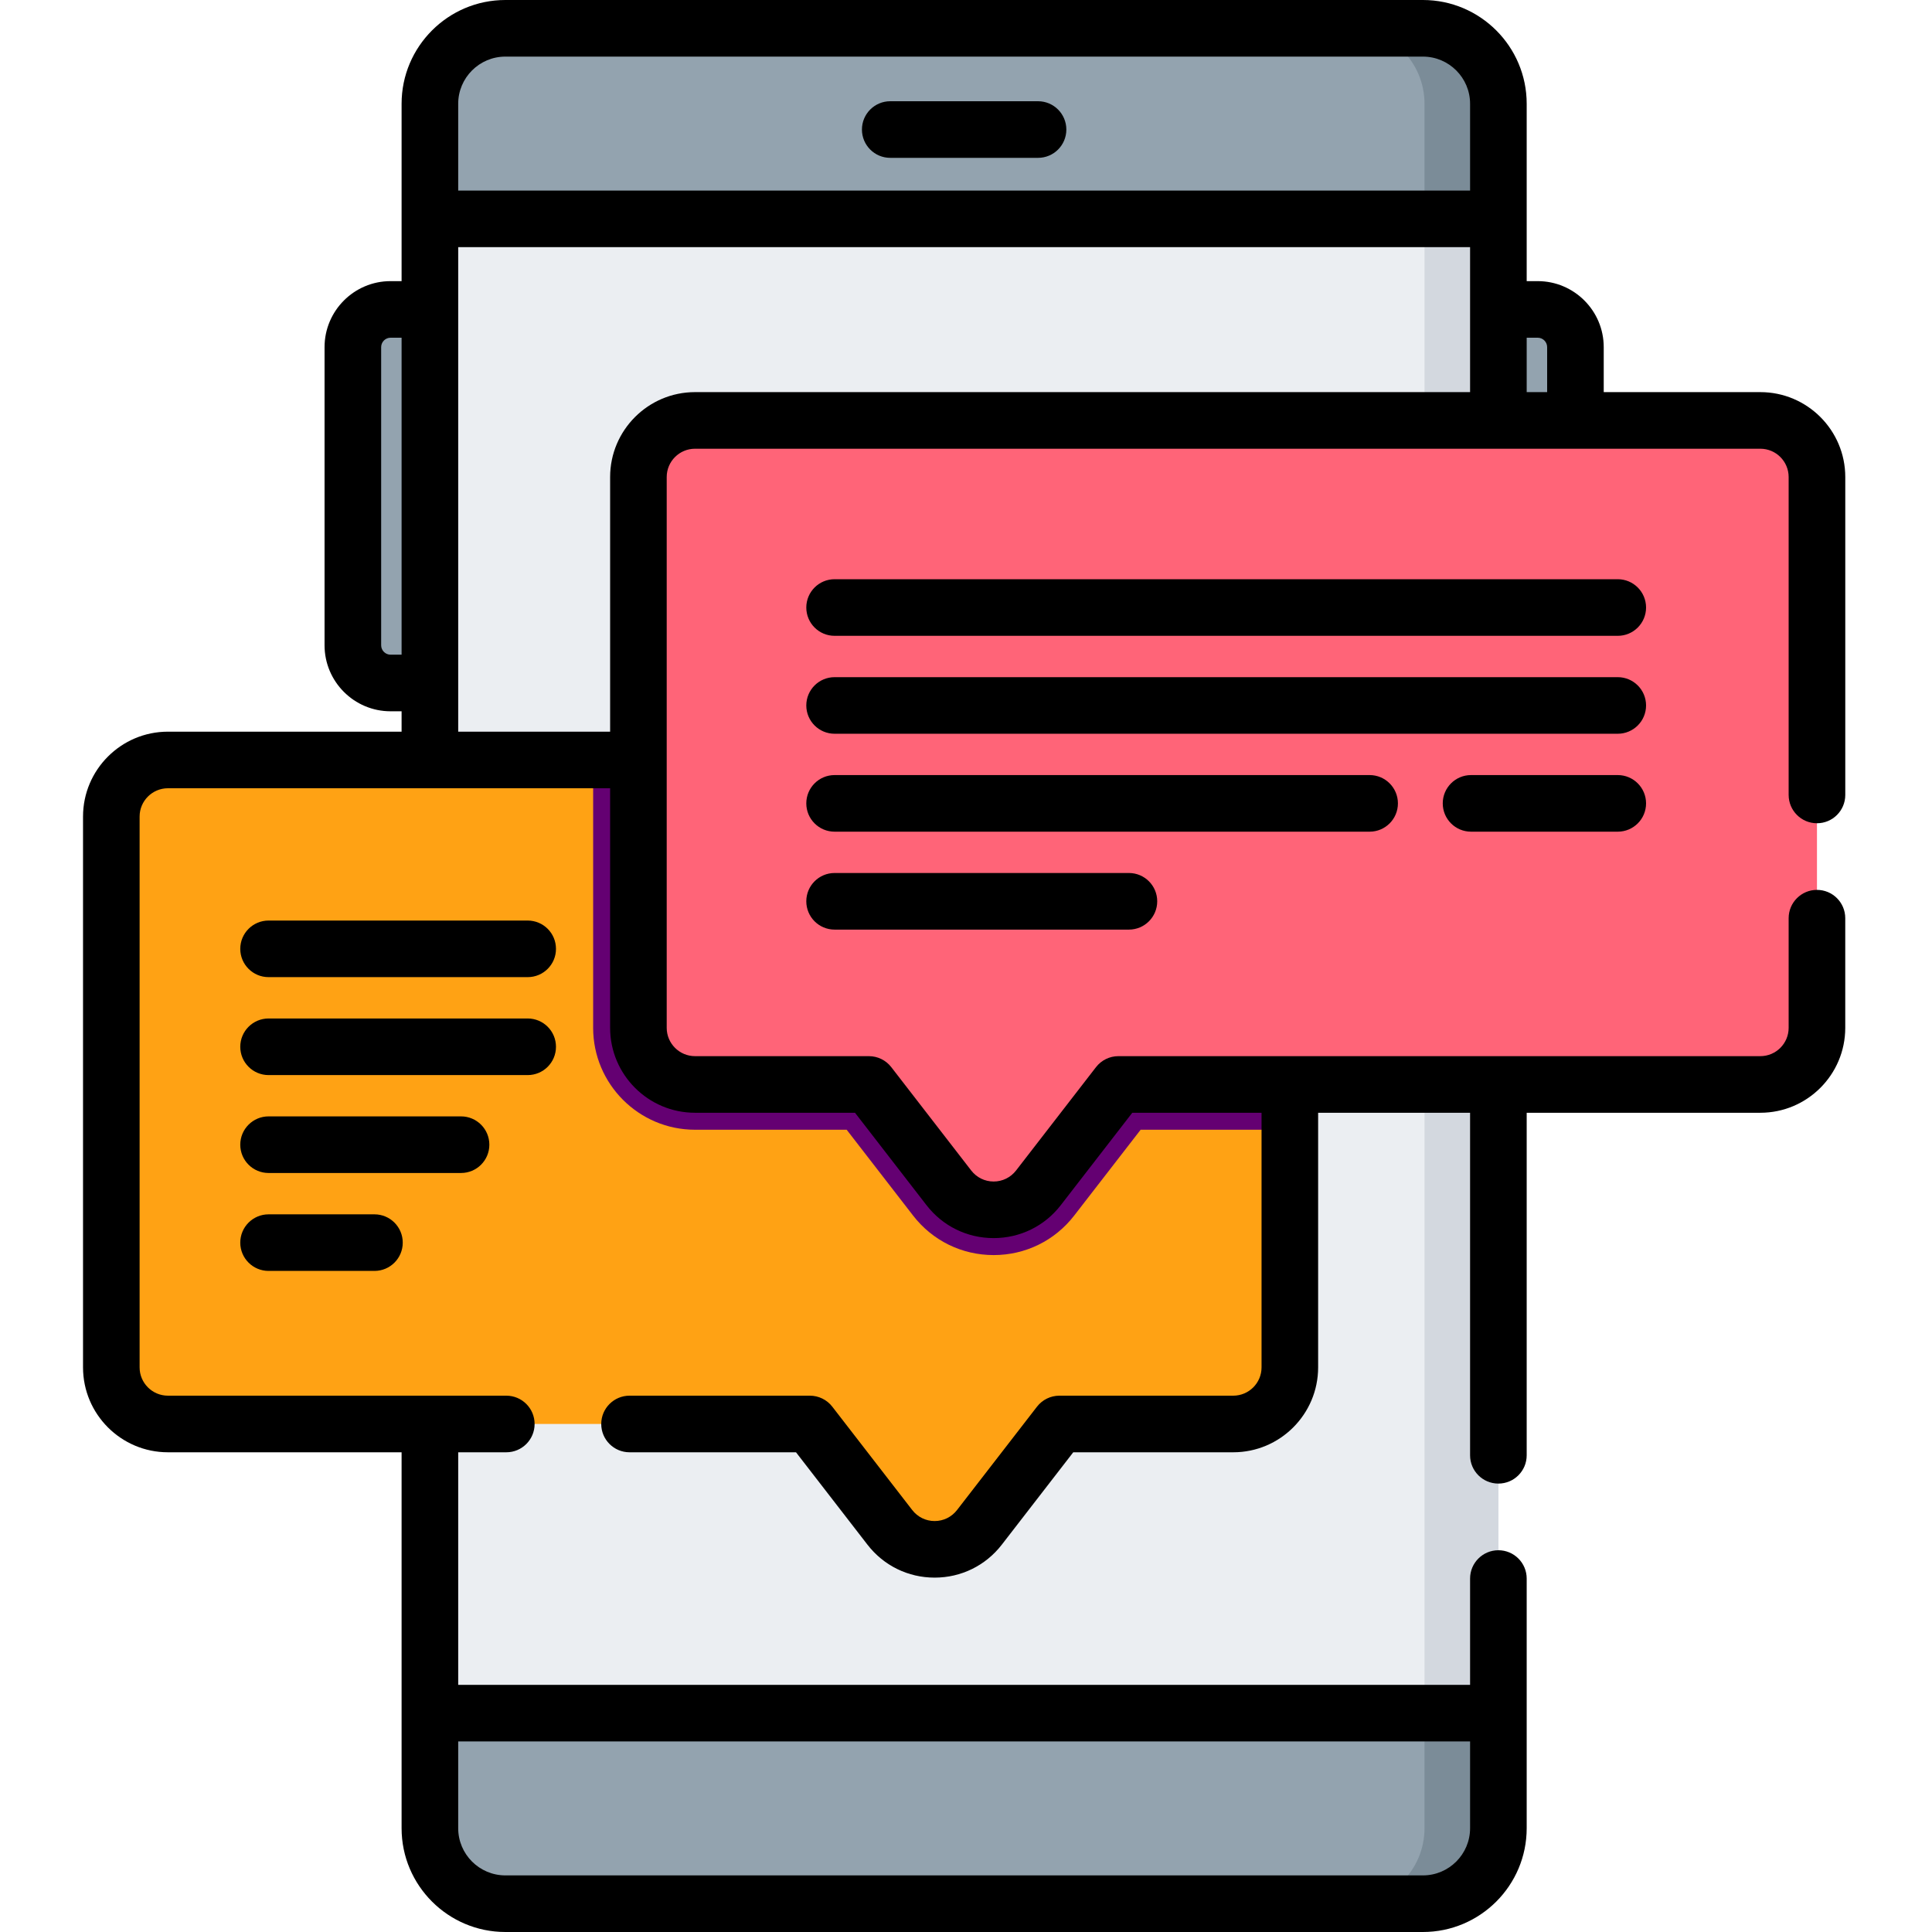 <svg width="80" height="80" viewBox="0 0 80 80" fill="none" xmlns="http://www.w3.org/2000/svg">
<path d="M63.673 25.156H61.642V12.812H63.673C64.536 12.812 65.236 13.512 65.236 14.375V23.594C65.236 24.457 64.536 25.156 63.673 25.156Z" fill="#93A3AF"/>
<path d="M16.173 28.281H18.204V12.812H16.173C15.31 12.812 14.611 13.512 14.611 14.375V26.719C14.611 27.582 15.31 28.281 16.173 28.281Z" fill="#93A3AF"/>
<path d="M17.801 75.703V4.297C17.801 2.571 19.2 1.172 20.926 1.172H58.92C60.646 1.172 62.045 2.571 62.045 4.297V75.703C62.045 77.429 60.646 78.828 58.92 78.828H20.926C19.2 78.828 17.801 77.429 17.801 75.703Z" fill="#93A3AF"/>
<path d="M62.045 4.297V75.703C62.045 77.43 60.646 78.828 58.92 78.828H55.861C57.587 78.828 58.986 77.43 58.986 75.703V4.297C58.986 2.57 57.587 1.172 55.861 1.172H58.92C60.646 1.172 62.045 2.57 62.045 4.297Z" fill="#7B8C98"/>
<path d="M17.801 9.062H62.045V70.938H17.801V9.062Z" fill="#EBEEF2"/>
<path d="M58.986 9.062H62.045V70.938H58.986V9.062Z" fill="#D3D8DF"/>
<path d="M53.411 33.812V56.62C53.411 57.916 52.36 58.964 51.067 58.964H43.867L40.556 63.245C39.617 64.458 37.786 64.458 36.848 63.245L33.536 58.964H6.953C5.659 58.964 4.609 57.916 4.609 56.62V33.812C4.609 32.517 5.659 31.468 6.953 31.468H51.067C52.36 31.468 53.411 32.517 53.411 33.812Z" fill="#FFA214"/>
<path d="M53.411 33.812V46.78H47.231L44.481 50.333C43.676 51.373 42.46 51.97 41.145 51.97C39.829 51.97 38.612 51.373 37.808 50.333L35.059 46.78H28.779C26.453 46.78 24.561 44.888 24.561 42.561V31.468H51.067C52.36 31.468 53.411 32.517 53.411 33.812Z" fill="#640072"/>
<path d="M72.893 17.409H28.779C27.485 17.409 26.436 18.458 26.436 19.753V42.561C26.436 43.856 27.485 44.905 28.779 44.905H35.98L39.291 49.186C40.229 50.399 42.06 50.399 42.999 49.186L46.31 44.905H72.893C74.187 44.905 75.237 43.856 75.237 42.561V19.753C75.237 18.458 74.188 17.409 72.893 17.409Z" fill="#FF6478"/>
<path d="M36.863 6.536H42.983C43.63 6.536 44.155 6.012 44.155 5.364C44.155 4.717 43.63 4.192 42.983 4.192H36.863C36.216 4.192 35.691 4.717 35.691 5.364C35.691 6.012 36.216 6.536 36.863 6.536Z" fill="black"/>
<path d="M75.237 34.089C75.884 34.089 76.409 33.565 76.409 32.917V19.753C76.409 17.814 74.832 16.237 72.893 16.237H66.407V14.375C66.407 12.867 65.181 11.641 63.673 11.641H63.217V4.297C63.217 1.927 61.29 0 58.92 0H20.926C18.556 0 16.629 1.927 16.629 4.297V11.641H16.173C14.665 11.641 13.439 12.867 13.439 14.375V26.719C13.439 28.226 14.665 29.453 16.173 29.453H16.629V30.297H6.953C5.015 30.297 3.438 31.874 3.438 33.812V56.62C3.438 58.559 5.015 60.136 6.953 60.136H16.629V75.703C16.629 78.073 18.556 80 20.926 80H58.92C61.29 80 63.217 78.073 63.217 75.703V65.364C63.217 64.717 62.692 64.192 62.045 64.192C61.398 64.192 60.873 64.717 60.873 65.364V69.766H18.973V60.136H20.965C21.612 60.136 22.137 59.612 22.137 58.964C22.137 58.317 21.612 57.792 20.965 57.792H6.953C6.307 57.792 5.781 57.267 5.781 56.62V33.812C5.781 33.166 6.307 32.64 6.953 32.64H25.264V42.561C25.264 44.499 26.841 46.077 28.779 46.077H35.404L38.364 49.903C39.034 50.77 40.048 51.267 41.144 51.267C42.241 51.267 43.254 50.77 43.925 49.903L46.885 46.077H52.238V56.62C52.238 57.267 51.713 57.792 51.066 57.792H43.867C43.504 57.792 43.162 57.96 42.94 58.247L39.628 62.528C39.404 62.817 39.067 62.983 38.701 62.983C38.336 62.983 37.998 62.817 37.774 62.528L34.463 58.247C34.241 57.96 33.898 57.792 33.536 57.792H26.068C25.421 57.792 24.896 58.317 24.896 58.964C24.896 59.612 25.421 60.136 26.068 60.136H32.961L35.92 63.962C36.591 64.829 37.604 65.326 38.701 65.326C39.797 65.326 40.811 64.829 41.482 63.962L44.441 60.136H51.066C53.004 60.136 54.581 58.559 54.581 56.62V46.077H60.873V60.261C60.873 60.908 61.397 61.432 62.045 61.432C62.692 61.432 63.217 60.908 63.217 60.261V46.077H72.892C74.831 46.077 76.408 44.499 76.408 42.561V38.02C76.408 37.373 75.884 36.848 75.236 36.848C74.589 36.848 74.064 37.373 74.064 38.02V42.561C74.064 43.207 73.539 43.733 72.892 43.733H46.31C45.947 43.733 45.605 43.901 45.383 44.188L42.072 48.469C41.847 48.758 41.51 48.924 41.144 48.924C40.779 48.924 40.441 48.758 40.217 48.469L36.906 44.188C36.684 43.901 36.342 43.733 35.979 43.733H28.779C28.133 43.733 27.607 43.207 27.607 42.561V19.753C27.607 19.106 28.133 18.581 28.779 18.581H72.892C73.539 18.581 74.064 19.106 74.064 19.753V32.917C74.065 33.565 74.589 34.089 75.237 34.089ZM60.873 72.109V75.703C60.873 76.78 59.997 77.656 58.92 77.656H20.926C19.849 77.656 18.973 76.78 18.973 75.703V72.109H60.873ZM63.673 13.984C63.889 13.984 64.064 14.159 64.064 14.375V16.237H63.217V13.984H63.673ZM20.926 2.344H58.92C59.997 2.344 60.873 3.22 60.873 4.297V7.891H18.973V4.297C18.973 3.22 19.849 2.344 20.926 2.344ZM16.173 27.109C15.958 27.109 15.783 26.934 15.783 26.719V14.375C15.783 14.159 15.958 13.984 16.173 13.984H16.629V27.109H16.173ZM25.264 19.753V30.297H18.973V10.234H60.873V16.237H28.779C26.841 16.237 25.264 17.814 25.264 19.753Z" fill="black"/>
<path d="M66.988 23.984H34.559C33.911 23.984 33.387 24.509 33.387 25.156C33.387 25.804 33.911 26.328 34.559 26.328H66.988C67.635 26.328 68.16 25.804 68.16 25.156C68.16 24.509 67.635 23.984 66.988 23.984Z" fill="black"/>
<path d="M66.988 28.04H34.559C33.911 28.04 33.387 28.564 33.387 29.211C33.387 29.858 33.911 30.383 34.559 30.383H66.988C67.635 30.383 68.16 29.858 68.16 29.211C68.16 28.564 67.635 28.04 66.988 28.04Z" fill="black"/>
<path d="M66.988 32.094H60.913C60.265 32.094 59.741 32.619 59.741 33.266C59.741 33.914 60.265 34.438 60.913 34.438H66.988C67.635 34.438 68.16 33.914 68.16 33.266C68.16 32.619 67.635 32.094 66.988 32.094Z" fill="black"/>
<path d="M57.885 33.266C57.885 32.619 57.36 32.094 56.713 32.094H34.559C33.911 32.094 33.387 32.619 33.387 33.266C33.387 33.914 33.911 34.438 34.559 34.438H56.713C57.36 34.438 57.885 33.914 57.885 33.266Z" fill="black"/>
<path d="M34.559 36.149C33.911 36.149 33.387 36.674 33.387 37.321C33.387 37.968 33.911 38.493 34.559 38.493H46.746C47.393 38.493 47.918 37.968 47.918 37.321C47.918 36.674 47.393 36.149 46.746 36.149H34.559Z" fill="black"/>
<path d="M21.85 38.118H11.121C10.474 38.118 9.949 38.642 9.949 39.29C9.949 39.937 10.474 40.461 11.121 40.461H21.85C22.498 40.461 23.022 39.937 23.022 39.29C23.022 38.642 22.498 38.118 21.85 38.118Z" fill="black"/>
<path d="M23.022 43.345C23.022 42.697 22.498 42.173 21.85 42.173H11.121C10.474 42.173 9.949 42.697 9.949 43.345C9.949 43.992 10.474 44.517 11.121 44.517H21.85C22.498 44.517 23.022 43.992 23.022 43.345Z" fill="black"/>
<path d="M20.263 47.399C20.263 46.752 19.738 46.227 19.091 46.227H11.121C10.474 46.227 9.949 46.752 9.949 47.399C9.949 48.047 10.474 48.571 11.121 48.571H19.091C19.738 48.571 20.263 48.047 20.263 47.399Z" fill="black"/>
<path d="M11.121 50.283C10.474 50.283 9.949 50.807 9.949 51.455C9.949 52.102 10.474 52.626 11.121 52.626H15.505C16.153 52.626 16.677 52.102 16.677 51.455C16.677 50.807 16.153 50.283 15.505 50.283H11.121Z" fill="black"/>
</svg>
